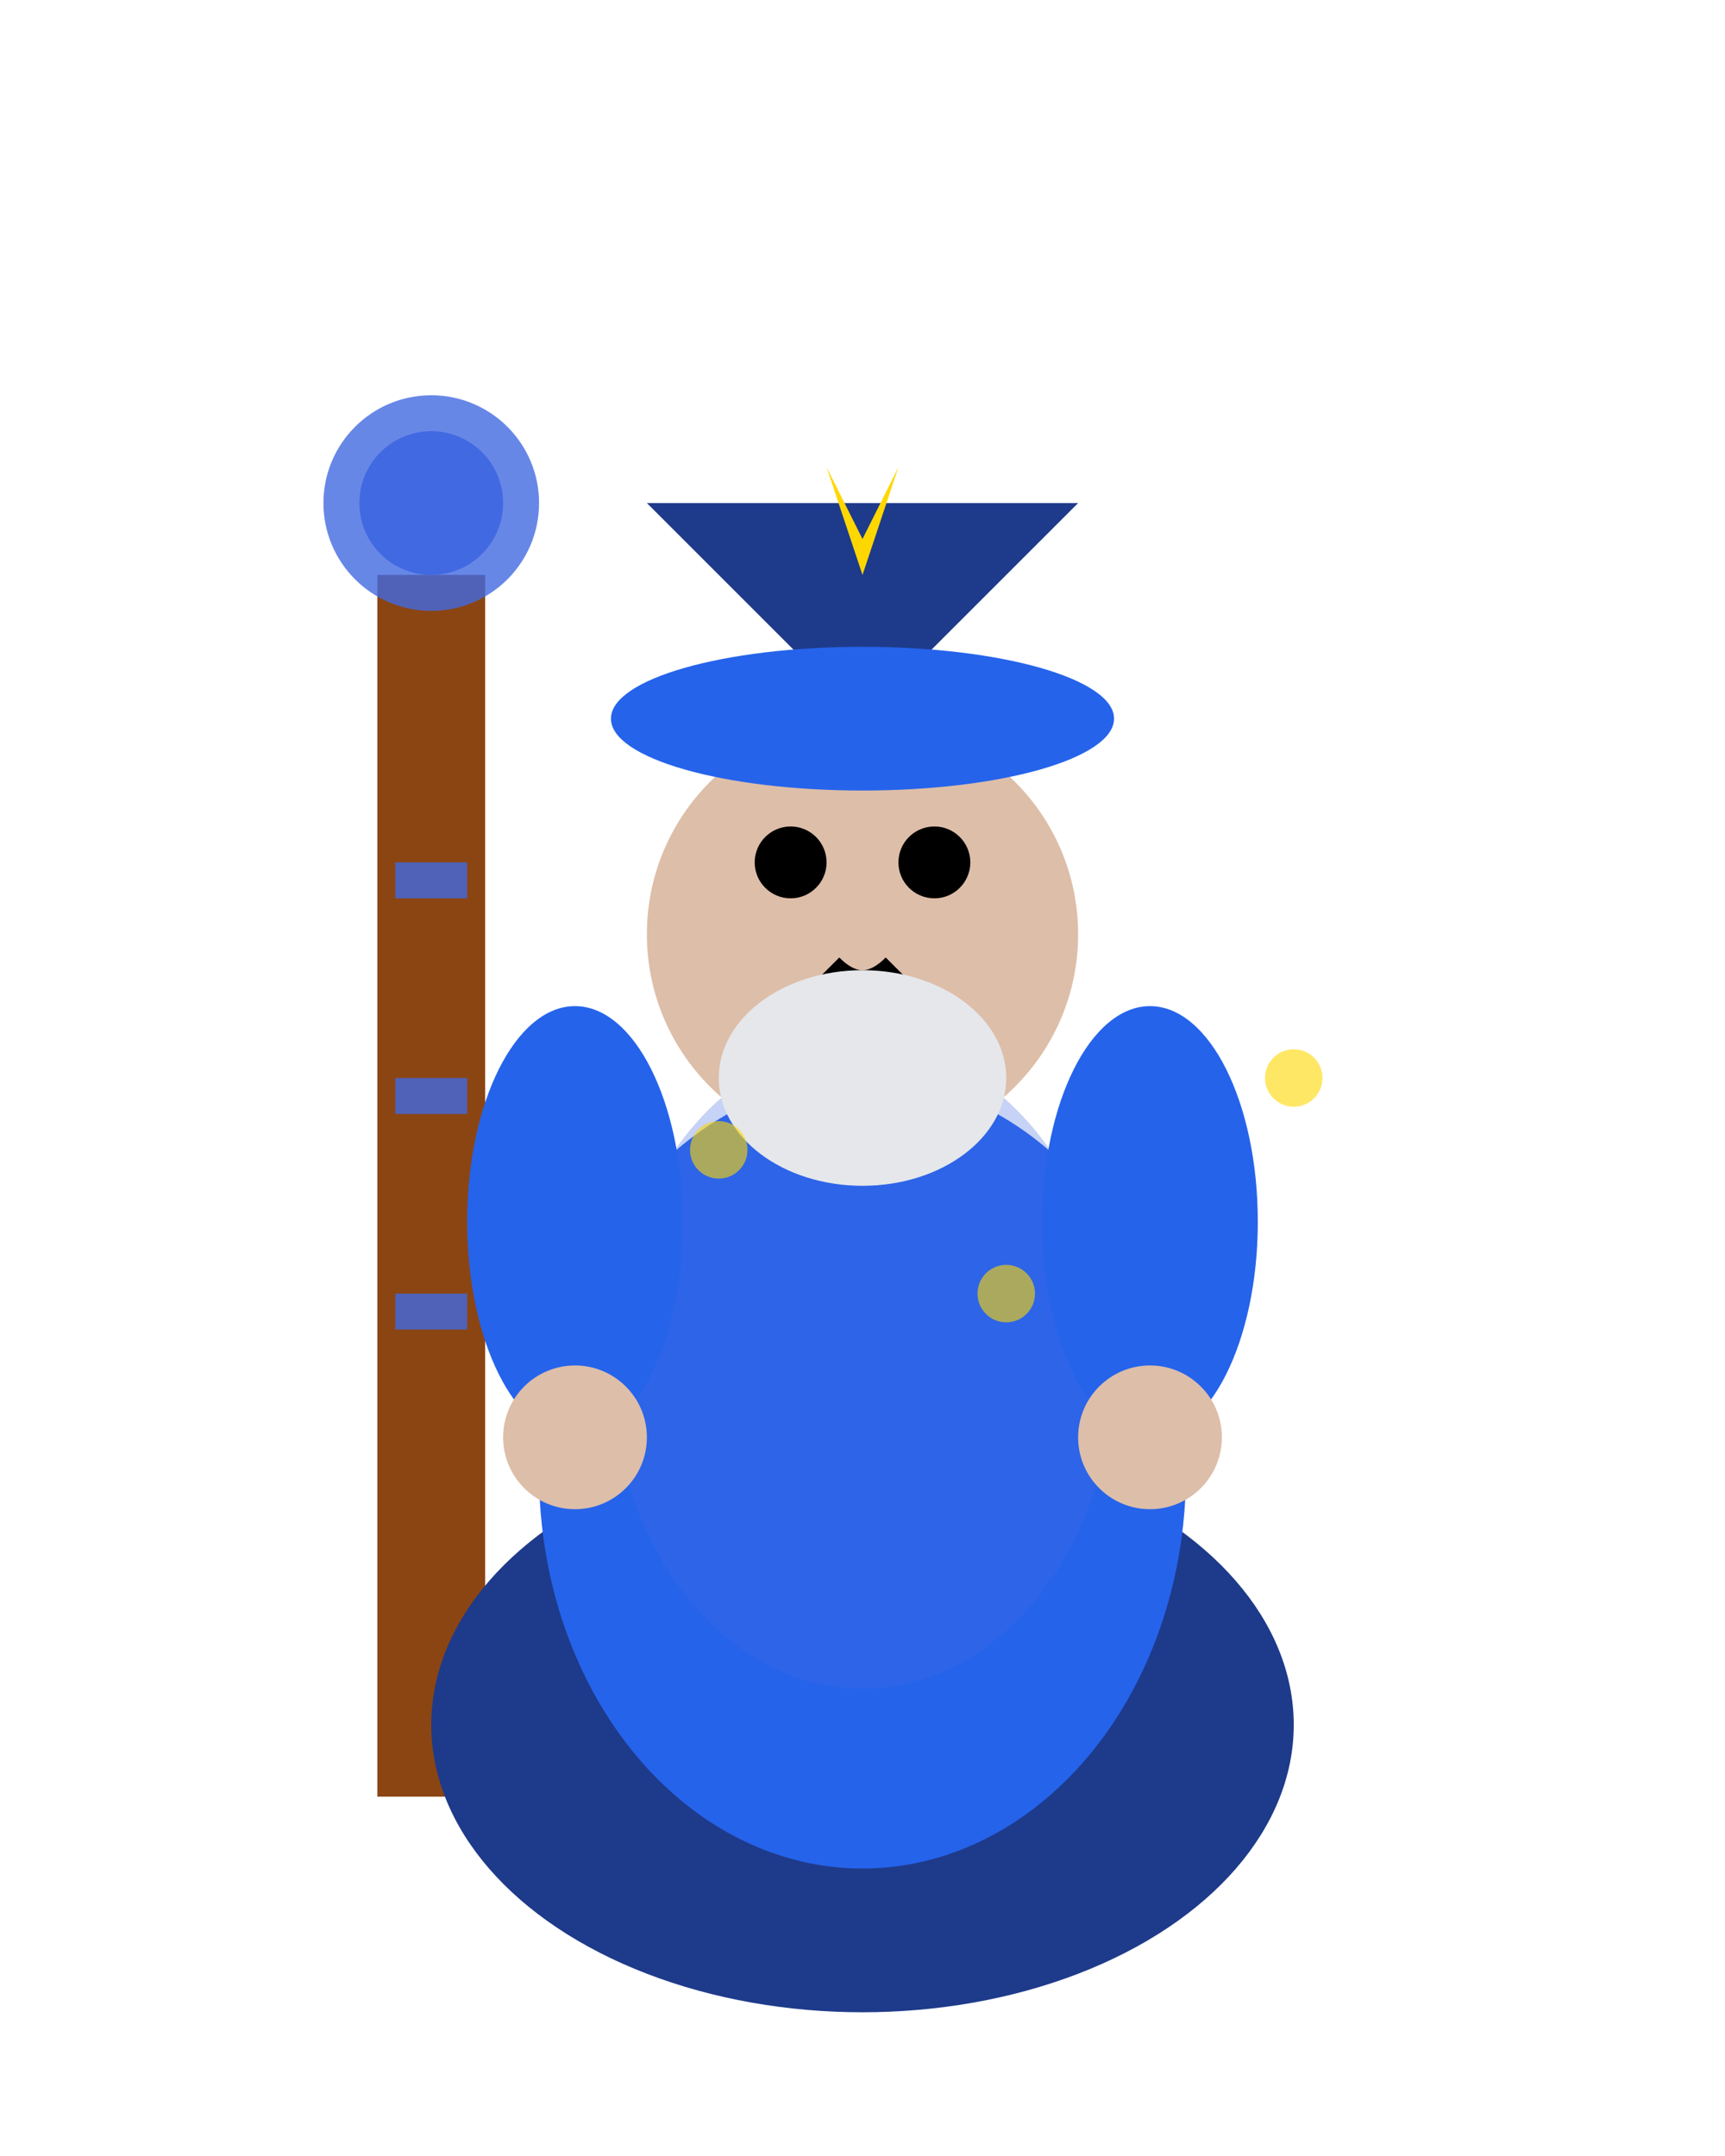 <svg width="24" height="30" viewBox="0 0 24 30" xmlns="http://www.w3.org/2000/svg">
  <!-- Wizard Idle Animation Frame 3 - Breathing Out -->
  
  <!-- Staff (held vertically at side) -->
  <line x1="6" y1="8" x2="6" y2="25" stroke="#8B4513" stroke-width="1.5"/>
  <circle cx="6" cy="7" r="1.5" fill="#4169E1" opacity="0.8"/>
  <circle cx="6" cy="7" r="1" fill="#4169E1"/>
  
  <!-- Body/Robes (compressed chest - breathing out) -->
  <ellipse cx="12" cy="24" rx="6" ry="4" fill="#1E3A8A"/>
  <ellipse cx="12" cy="20.5" rx="4.5" ry="5.5" fill="#2563EB"/>
  <ellipse cx="12" cy="19" rx="3.5" ry="4.5" fill="#4169E1" opacity="0.3"/>
  
  <!-- Left Arm (slightly lowered) -->
  <ellipse cx="8" cy="17" rx="1.5" ry="3" fill="#2563EB"/>
  <circle cx="8" cy="20" r="1" fill="#DDBEA9"/>
  
  <!-- Right Arm (slightly lowered) -->
  <ellipse cx="16" cy="17" rx="1.5" ry="3" fill="#2563EB"/>
  <circle cx="16" cy="20" r="1" fill="#DDBEA9"/>
  
  <!-- Head (lowered slightly with breathing) -->
  <circle cx="12" cy="13" r="3" fill="#DDBEA9"/>
  <circle cx="11" cy="12" r="0.5" fill="#000"/>
  <circle cx="13" cy="12" r="0.5" fill="#000"/>
  <path d="M 11.5 13.5 Q 12 14 12.5 13.5" stroke="#000" stroke-width="0.5" fill="none"/>
  
  <!-- Wizard hat -->
  <path d="M 12 10 L 9 7 L 15 7 Z" fill="#1E3A8A"/>
  <ellipse cx="12" cy="10" rx="3.5" ry="1" fill="#2563EB"/>
  
  <!-- Beard -->
  <ellipse cx="12" cy="15" rx="2" ry="1.5" fill="#E5E7EB"/>
  
  <!-- Magical sparkles -->
  <circle cx="10" cy="16" r="0.4" fill="#FFD700" opacity="0.6"/>
  <circle cx="14" cy="18" r="0.4" fill="#FFD700" opacity="0.6"/>
  <circle cx="18" cy="15" r="0.4" fill="#FFD700" opacity="0.6"/>
  
  <!-- Staff crystal details -->
  <rect x="5.5" y="12" width="1" height="0.5" fill="#4169E1" opacity="0.8"/>
  <rect x="5.5" y="15" width="1" height="0.5" fill="#4169E1" opacity="0.8"/>
  <rect x="5.5" y="18" width="1" height="0.5" fill="#4169E1" opacity="0.8"/>
  
  <!-- Star on hat -->
  <path d="M 12 8 L 11.5 6.5 L 12 7.5 L 12.5 6.5 Z" fill="#FFD700"/>
  
</svg> 